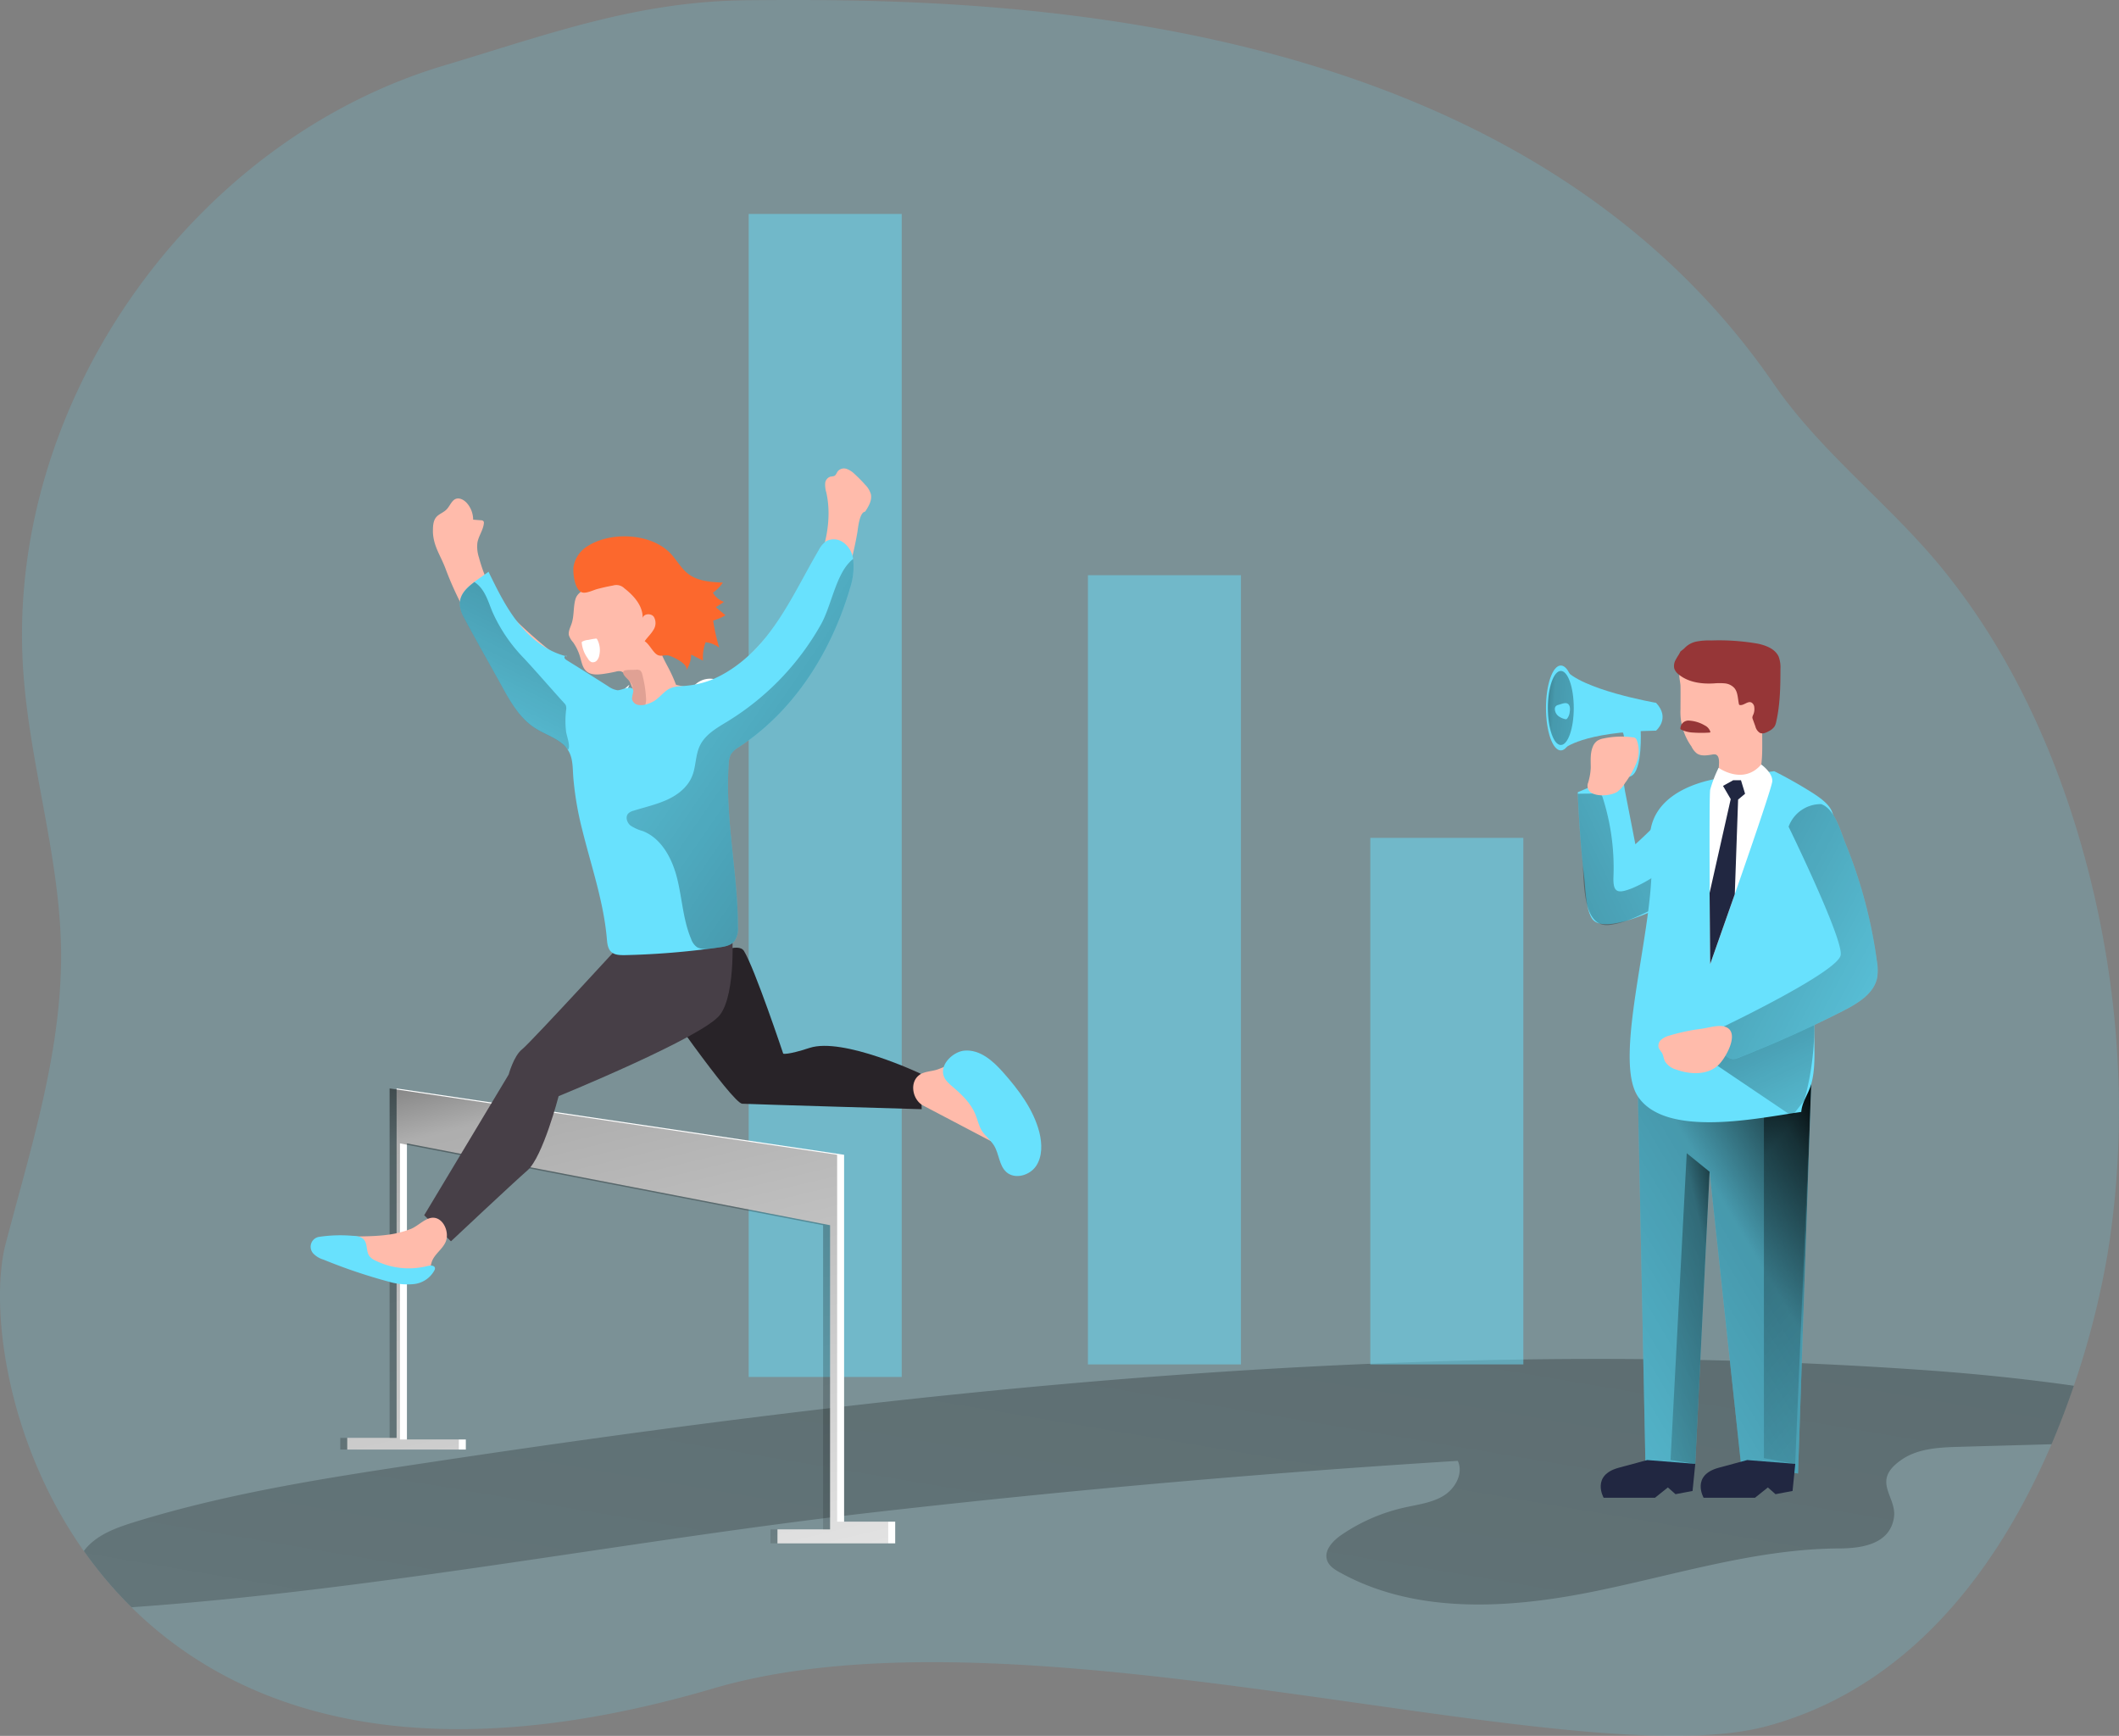 <svg id="Layer_1" data-name="Layer 1" xmlns="http://www.w3.org/2000/svg" xmlns:xlink="http://www.w3.org/1999/xlink" viewBox="0 0 656.91 538.1"><rect x="0" y="0" width="656.91" height="538.1" fill="#808080" stroke="none"/><defs><linearGradient id="linear-gradient" x1="452.63" y1="-131.1" x2="230.38" y2="1184.78" gradientUnits="userSpaceOnUse"><stop offset="0.01"/><stop offset="0.08" stop-opacity="0.69"/><stop offset="0.21" stop-opacity="0.32"/><stop offset="1" stop-opacity="0"/></linearGradient><linearGradient id="linear-gradient-2" x1="152.94" y1="280.92" x2="224.7" y2="578.85" xlink:href="#linear-gradient"/><linearGradient id="linear-gradient-3" x1="425.89" y1="377.16" x2="616.28" y2="490.36" gradientTransform="matrix(-1, 0, 0, 1, 1011.07, -10.13)" xlink:href="#linear-gradient"/><linearGradient id="linear-gradient-4" x1="499.99" y1="367.28" x2="398.27" y2="454.47" gradientTransform="matrix(-1, 0, 0, 1, 1011.07, -10.13)" xlink:href="#linear-gradient"/><linearGradient id="linear-gradient-5" x1="1507.27" y1="713.39" x2="1457.85" y2="560.64" gradientTransform="matrix(-0.69, -0.73, -0.73, 0.69, 2023.23, 901.07)" xlink:href="#linear-gradient"/><linearGradient id="linear-gradient-6" x1="473.11" y1="311.04" x2="435.44" y2="391.39" gradientTransform="matrix(-1, 0, 0, 1, 1028.52, 0)" xlink:href="#linear-gradient"/><linearGradient id="linear-gradient-7" x1="463.93" y1="410.61" x2="534.08" y2="426.38" gradientTransform="matrix(-1, 0, 0, 1, 1011.07, -10.13)" xlink:href="#linear-gradient"/><linearGradient id="linear-gradient-8" x1="513.75" y1="270.45" x2="375.31" y2="344.31" gradientTransform="matrix(-1, 0, 0, 1, 1028.52, 0)" xlink:href="#linear-gradient"/><linearGradient id="linear-gradient-9" x1="466.56" y1="218.23" x2="538.64" y2="223.36" xlink:href="#linear-gradient"/><linearGradient id="linear-gradient-10" x1="334.94" y1="170.9" x2="271.69" y2="273.52" gradientTransform="translate(-150.32 35.13) rotate(-5.4)" xlink:href="#linear-gradient"/><linearGradient id="linear-gradient-11" x1="440.13" y1="290.65" x2="289.67" y2="164.91" gradientTransform="translate(-150.32 35.13) rotate(-5.4)" xlink:href="#linear-gradient"/></defs><title>6. Motivation 2</title><path d="M670.81,398.88a262,262,0,0,1-10.44,40.82c-2,5.8-4.27,11.9-6.93,18.13-15.1,35.34-41.87,74.75-88,87.33C505,561.64,335.35,505.08,238.59,533.53c-91.13,26.8-147.4,7.36-180.38-25.15a128.75,128.75,0,0,1-14.79-17.46c-24.53-34.75-29.14-76.48-24.22-95.25,7.58-28.93,16.93-57.93,17.19-88.12.25-31.59-10.82-62.65-12-94.46C21.32,132.58,77.86,53.53,155.05,30.45c33-9.88,60-20,94.54-20.25,70-.6,236,0,317.8,119,14.62,21.26,35.86,37.15,52.16,57.15,21.84,26.8,36.25,59.12,45,92.56C674.74,317.88,677.27,359.2,670.81,398.88Z" transform="translate(-17.45 -10.13)" fill="#68e1fd" opacity="0.18" style="isolation:isolate"/><path d="M660.37,439.7c-2,5.8-4.27,11.9-6.93,18.13-9.49.27-19,.52-28.48.8-6.25.17-12.89.46-18,4-9.72,6.67-1.3,11.37-2.38,18-1.26,7.85-9.21,9.47-16.86,9.5-26.38.11-51.9,8.57-77.79,13.67s-54.17,6.56-77.21-6.29c-1.59-.87-3.24-1.95-3.84-3.66-1.09-3.07,1.72-6.05,4.4-7.9a56.5,56.5,0,0,1,19.6-8.51c4.14-.93,8.51-1.44,12.13-3.67s6.18-6.95,4.37-10.79q-90.16,5.61-179.95,15.82c-77,8.76-153.16,24-230.46,29.51l-.72.07a128.75,128.75,0,0,1-14.79-17.46,11.22,11.22,0,0,1,1.07-1.32c3.81-4.07,9.32-6,14.65-7.66,29.73-9.2,60.65-13.86,91.44-18.5,153-23.06,307.84-39.48,462.65-28.64C629,435.89,644.72,437.48,660.37,439.7Z" transform="translate(-17.45 -10.13)" fill="url(#linear-gradient)"/><rect x="232.1" y="66.32" width="47.44" height="360.52" fill="#68e1fd" opacity="0.5" style="isolation:isolate"/><rect x="337.27" y="178.31" width="47.44" height="244.64" fill="#68e1fd" opacity="0.5" style="isolation:isolate"/><rect x="424.81" y="259.73" width="47.44" height="163.22" fill="#68e1fd" opacity="0.5" style="isolation:isolate"/><polygon points="122.95 337.4 261.68 357.97 261.68 471.69 277.52 471.69 277.52 478.42 241.02 478.42 241.02 474.09 257.33 474.09 257.33 379.8 126.15 354.44 126.15 446.22 144.41 446.22 144.41 449.34 107.65 449.34 107.65 445.74 122.95 445.74 122.95 337.4" fill="#fff"/><polygon points="120.78 337.4 259.52 357.97 259.52 471.69 275.36 471.69 275.36 478.42 238.85 478.42 238.85 474.09 255.17 474.09 255.17 379.8 123.99 354.44 123.99 446.22 142.25 446.22 142.25 449.34 105.49 449.34 105.49 445.74 120.78 445.74 120.78 337.4" fill="url(#linear-gradient-2)"/><polygon points="507.78 339.85 510.1 453.79 525.54 453.79 529.99 363.23 539.72 453.79 557.41 456.76 561.47 336.12 507.78 339.85" fill="#68e1fd"/><polygon points="507.78 339.85 510.1 453.79 525.54 453.79 529.99 363.23 539.72 453.79 557.41 456.76 561.47 336.12 507.78 339.85" fill="url(#linear-gradient-3)"/><polygon points="546.83 452.02 546.83 346.41 561.47 336.12 556.53 453.79 546.83 452.02" fill="url(#linear-gradient-4)"/><path d="M506.58,255.71s0,.15,0,.48c.38,8.69,1,17.41,2,26.06.43,3.66.41,9.15,2.29,12.44,2.77,4.84,15.7-.7,19.78-2.56,6.06-2.77,11.62-6.5,17.16-10.21a3.17,3.17,0,0,0,1.1-1,2.94,2.94,0,0,0,.29-1.34,35.18,35.18,0,0,0-8.68-25,134.78,134.78,0,0,1-16.09,17.26l-.78-4-2.34-12c-.7-3.57-.26-6-4.18-4.53C513.56,252.65,510.08,254.24,506.58,255.71Z" transform="translate(-17.45 -10.13)" fill="#68e1fd"/><path d="M506.59,256.19c.31,7.11.78,14.22,1.47,21.31.55,5.73-.18,20.41,8.38,19.35,6.85-.84,12.73-5.16,19.29-7.26,2.37-.76,4.88-1.25,7-2.52a14.42,14.42,0,0,0,6-8.46,43,43,0,0,0,1.26-10.5c-5.9,2.34-10.71,6.72-15.69,10.66a42.87,42.87,0,0,1-10.76,6.66c-4.55,1.79-6.1,1.56-5.9-3.54a71.27,71.27,0,0,0-3.33-24.48,2.16,2.16,0,0,0-.55-1,1.91,1.91,0,0,0-1.25-.28C510.55,256.14,508.56,256.14,506.59,256.19Z" transform="translate(-17.45 -10.13)" fill="url(#linear-gradient-5)"/><path d="M567.47,249.19a138.22,138.22,0,0,1,12,6.8c8.26,5.29,6.78,7.75,5.25,16.88A360.87,360.87,0,0,0,579.92,332c0,4.65.31,9.77-1,14.29-.86,3-2.84,5.41-3.06,8.53-12.74,1.75-41.9,8.31-50.64-4.79-8.35-12.53,6.68-57.06,3.9-76.83s22.83-22,22.83-22Z" transform="translate(-17.45 -10.13)" fill="#68e1fd"/><path d="M549.91,340.52,573,356.1l3.78-4.82a85.29,85.29,0,0,0,3.09-24.68c-.56-12.44.06-8,.06-8l-32.49,20.55Z" transform="translate(-17.45 -10.13)" fill="url(#linear-gradient-6)"/><path d="M538.42,229.92a18.31,18.31,0,0,0,3.4,11.61,6,6,0,0,0,1.64,2.13c1.34.94,3.15.64,4.77.38a2.2,2.2,0,0,1,1.14,0c.91.34,1,1.57,1,2.55l-.25,4.53a2.86,2.86,0,0,0,.31,1.81,2.34,2.34,0,0,0,1.2.78,9.68,9.68,0,0,0,9.74-2.21,6.51,6.51,0,0,0,1.54-2.07,8.58,8.58,0,0,0,.56-2.35c.55-4.32.1-8.72.4-13.07.25-3.61,1-7.27.32-10.83a12,12,0,0,0-7-8.83c-3.61-1.46-7.72-.81-11.47.25a52.88,52.88,0,0,0-5.32,1.81,3.6,3.6,0,0,0-2.07,1.5c-.69,1.39.06,3.41.09,4.9C538.46,225.2,538.42,227.56,538.42,229.92Z" transform="translate(-17.45 -10.13)" fill="#ffbbab"/><path d="M538.4,212.09c-.39.88-1,1.65-1.43,2.5a3.79,3.79,0,0,0-.48,2.77,3.93,3.93,0,0,0,1.38,1.85c3,2.46,7.13,3,11,2.76a18.19,18.19,0,0,1,3.3,0,4.6,4.6,0,0,1,2.92,1.41c1.14,1.32,1.07,3.25,1.43,4.95a.49.49,0,0,0,.13.29.52.52,0,0,0,.21.07c1.23.16,2.38-1.3,3.51-.81a1.83,1.83,0,0,1,.93,1.56,4.34,4.34,0,0,1-.32,2.22,2.28,2.28,0,0,0-.28.87,1.66,1.66,0,0,0,.15.61l.78,2.15a3.35,3.35,0,0,0,1.36,2c.94.47,2-.05,2.95-.58a4.65,4.65,0,0,0,1.59-1.32,4.45,4.45,0,0,0,.57-1.55c1.21-5.34,1.3-10.87,1.3-16.34a9.56,9.56,0,0,0-.53-3.77c-1.05-2.41-3.85-3.5-6.43-4.06a69.93,69.93,0,0,0-14.47-1,20.21,20.21,0,0,0-4.53.32,7,7,0,0,0-3.9,2.19" transform="translate(-17.45 -10.13)" fill="#963637"/><path d="M545.94,235a3.38,3.38,0,0,1,1.7,1.87.3.3,0,0,1,0,.26.32.32,0,0,1-.24.09,36.26,36.26,0,0,1-5,0,9.6,9.6,0,0,1-3.78-.92.54.54,0,0,1-.23-.19.45.45,0,0,1,0-.25,2.49,2.49,0,0,1,2.69-2.35A10.8,10.8,0,0,1,545.94,235Z" transform="translate(-17.45 -10.13)" fill="#963637"/><path d="M563.44,247.11s3.53,2.48,3.44,5.17S547.63,309,547.63,309s-.45-51.68,0-54.1a39.37,39.37,0,0,1,2.6-6.76S557.87,253.64,563.44,247.11Z" transform="translate(-17.45 -10.13)" fill="#fff"/><polygon points="539.72 241.87 540.99 246.05 538.83 247.86 537.8 277.18 530.18 298.84 529.99 276.81 536.54 247.72 534.15 243.62 537.3 241.87 539.72 241.87" fill="#212741"/><path d="M543,328.24a50.19,50.19,0,0,0,7.65,7.77c.57.47,1.16.95,1.76,1.38a4.18,4.18,0,0,0,2.25,1.05,4.58,4.58,0,0,0,1.66-.39c11.15-4.35,22.11-9.26,32.76-14.69,4.47-2.3,9.38-5.3,10.32-10.23a16.26,16.26,0,0,0-.11-5.16,149.31,149.31,0,0,0-9.71-36.32c-1.35-3.3-3-9.65-6.55-11.78l0,0-.41-.22-.5-.24c-4.76-1.72-8.87,3-10.18,7-1.84,5.7-.95,11.9.54,17.7s3.55,11.47,4.07,17.44a4.77,4.77,0,0,1-.24,2.43,5.31,5.31,0,0,1-1.84,1.84Z" transform="translate(-17.45 -10.13)" fill="#68e1fd"/><path d="M543,463.92l-.84,8.39-5.28,1-2.37-2.09-4,3.2H514.6s-4-7,4.73-9.32l8.77-2.37Z" transform="translate(-17.45 -10.13)" fill="#212741"/><path d="M574,463.92l-.84,8.39-5.28,1-2.37-2.09-4,3.2H545.59s-4-7,4.73-9.32l8.77-2.37Z" transform="translate(-17.45 -10.13)" fill="#212741"/><polygon points="529.99 363.23 522.9 357.48 517.89 452.58 525.54 453.79 529.99 363.23" fill="url(#linear-gradient-7)"/><path d="M550.64,336c.57.47,1.16.95,1.76,1.38a4.18,4.18,0,0,0,2.25,1.05,4.58,4.58,0,0,0,1.66-.39c11.15-4.35,22.11-9.26,32.76-14.69,4.47-2.3,9.38-5.3,10.32-10.23a16.26,16.26,0,0,0-.11-5.16,149.31,149.31,0,0,0-9.71-36.32c-1.35-3.3-3-9.65-6.55-11.78l0,0-.41-.22-.5-.24a10.62,10.62,0,0,0-10.18,7s16.89,34.56,16.16,39.76-36.17,22.13-36.17,22.13Z" transform="translate(-17.45 -10.13)" fill="url(#linear-gradient-8)"/><path d="M535,331.14a6.55,6.55,0,0,0-2.53,1.26,2.48,2.48,0,0,0-.81,2.56,10.19,10.19,0,0,0,1,1.52c.47.81.52,1.81.94,2.65a6,6,0,0,0,3.54,2.57c4.22,1.52,9.37,1.74,12.77-1.18,2.49-2.13,7.45-10.88,2-12.2-2-.49-4.9.43-6.92.71A62.44,62.44,0,0,0,535,331.14Z" transform="translate(-17.45 -10.13)" fill="#ffbbab"/><path d="M530.85,228s-23.65-4.08-28.54-10.72v24.93s5.59-5.24,28.54-5.59C530.85,236.58,535.39,232.85,530.85,228Z" transform="translate(-17.45 -10.13)" fill="#68e1fd"/><ellipse cx="483.87" cy="219.46" rx="4.6" ry="13.16" fill="#68e1fd"/><ellipse cx="483.87" cy="219.46" rx="4.01" ry="11.48" fill="url(#linear-gradient-9)"/><path d="M526.07,236.31s.7,12.76-3,14.42-5.24-.44-4.89-1.14,3.95-9.89,2.32-12.46S526.07,236.31,526.07,236.31Z" transform="translate(-17.45 -10.13)" fill="#68e1fd"/><path d="M510.6,248.16c0-2.23-.22-4.56.66-6.62a4.08,4.08,0,0,1,1.37-1.78,5.31,5.31,0,0,1,1.91-.71,26.39,26.39,0,0,1,9.08-.35,1.25,1.25,0,0,1,1.27.94,9.8,9.8,0,0,1-.14,7,28.94,28.94,0,0,1-3.53,6.24,9.38,9.38,0,0,1-2.37,2.68c-2,1.3-6.74,1.69-8.58-.07a2.6,2.6,0,0,1-.48-2.74A19.05,19.05,0,0,0,510.6,248.16Z" transform="translate(-17.45 -10.13)" fill="#ffbbab"/><path d="M500.63,228.61a1.84,1.84,0,0,0-.81.38,1.32,1.32,0,0,0-.35.92,2.85,2.85,0,0,0,1.06,2.16,5.35,5.35,0,0,0,2.23,1,.57.57,0,0,0,.26,0,.51.51,0,0,0,.23-.16,3.77,3.77,0,0,0,.83-2.14,4,4,0,0,0,0-1.58C503.55,227.39,501.91,228.26,500.63,228.61Z" transform="translate(-17.45 -10.13)" fill="#68e1fd"/><path d="M220,316.79s24.38,35.3,27.54,35.48,55.64,1.7,55.64,1.7l-.31-11s-24.09-11.41-34.45-8c-6.94,2.27-8.16,1.79-8.16,1.79s-8.88-26.56-12.18-31.85S220,316.79,220,316.79Z" transform="translate(-17.45 -10.13)" fill="#282328"/><path d="M244.4,298.45s1.37,19.31-3.69,26.2-50.08,25.27-50.08,25.27-4.89,18.84-9.65,23-23.73,22-23.73,22l-8.3-8.08,26.19-43.61s1.58-5.83,4.19-7.85,34.81-37.15,34.81-37.15Z" transform="translate(-17.45 -10.13)" fill="#473f47"/><path d="M227.11,222.44l7.85,1.7c2.71.59,5.68,1.34,7.26,3.61,1.49,2.12,1.32,4.95,1,7.52-.41,3.44-.95,6.87-1.62,10.27-.89,4.52-2,9-2.48,13.58-1.13,11.31,1.85,22.58,4.8,33.55,1,3.53-3.62,6.08-7,7.47a40.26,40.26,0,0,1-20.39,2.66,3.91,3.91,0,0,1-1.78-.55,4.13,4.13,0,0,1-1.31-2.54c-1.4-5.89-2.49-11.88-4.31-17.67a48.52,48.52,0,0,0-3.4-8.44c-1.37-2.57-1.86-5.55-3-8.27-.92-2.21-2.06-4.32-2.87-6.58a13.18,13.18,0,0,1-.77-7c.54-2.57,1.53-5.07,2.3-7.58a62.8,62.8,0,0,0,1.94-8.35,21.09,21.09,0,0,1,1.42-5.62c1.75-3.73,5.76-5.93,9.77-6.89S223.08,221.56,227.11,222.44Z" transform="translate(-17.45 -10.13)" fill="#ffbbab"/><path d="M177.29,202.38c-2.45-2.39-4.94-4.68-6.6-7.7a51.62,51.62,0,0,1-4.78-11.79,10.76,10.76,0,0,1-.46-4.53c.36-2.09,1.8-3.9,2-6a.93.93,0,0,0-.12-.66,1,1,0,0,0-.77-.29l-2.43-.19a7.86,7.86,0,0,0-1.87-5.06c-.87-1-2.26-1.84-3.51-1.38s-1.82,2.19-2.83,3.24-2.39,1.4-3.26,2.45c-1,1.24-1,3-1,4.66.2,4.42,2.42,7.28,3.9,11.26a100.29,100.29,0,0,0,5.57,12.32,105.31,105.31,0,0,0,15.67,22,107,107,0,0,0,10.65,10c4.13,3.37,19.77,16.79,24.44,11.77,6.33-6.8-.14-15-6-18.4A145.52,145.52,0,0,1,177.29,202.38Z" transform="translate(-17.45 -10.13)" fill="#ffbbab"/><path d="M212.57,222.38q-2.67,6.39-5,12.92c-.49,1.39-1,3-.22,4.28a4.11,4.11,0,0,0,2.44,1.71c4,1.29,8.56-.4,11.74-3.21s5.3-6.6,7.4-10.28a19,19,0,0,1,4.2-5.59,6.65,6.65,0,0,1,6.55-1.34c2.15.91,3.38,3.88,2,5.78-.25-1.77-2.66-2.49-4.26-1.7s-2.51,2.49-3.25,4.12a67,67,0,0,0-2.57,6.56,15.92,15.92,0,0,0-1,5.08c.07,4.22,3.07,7.79,6.17,10.65A13.7,13.7,0,0,1,240,255c1.1,2.15.86,4.71.74,7.12-.52,10,1.42,19.93,3.94,29.6.48,1.81.92,3.91-.19,5.42A5.75,5.75,0,0,1,241,299c-6.25,1.43-12.82.89-19.09,2.21-3.9.83-7.66,2.37-11.64,2.74a2.17,2.17,0,0,1-1.55-.27,2.29,2.29,0,0,1-.63-1.67c-1-11.09-1.3-22.45-5.2-32.88-1.83-4.89-4.46-9.56-5.25-14.72a8.94,8.94,0,0,1,0-3.38,12.45,12.45,0,0,1,1.43-3.1,44.66,44.66,0,0,0,5.52-18.57" transform="translate(-17.45 -10.13)" fill="#fff"/><path d="M237.78,270.05c.17,1.85.19,4-1.22,5.21a7.36,7.36,0,0,0-1.17,1c-.7.89-.35,2.16-.34,3.29,0,2.2-1.31,4.14-2.14,6.18s-.92,4.81.91,6c1.18.78,2.85.67,3.86,1.65,1.57,1.53.76,4.9,2.81,5.68a2.49,2.49,0,0,0,2.92-1.52,7.17,7.17,0,0,0,.31-3.57q-1.51-18.85-3.3-37.69a4.21,4.21,0,0,0-1.72-3.48c-1.06-1-2.52-3-3.86-3.36-1,2.26.88,6.48,1.31,8.81Q237.23,264.1,237.78,270.05Z" transform="translate(-17.45 -10.13)" fill="#020202" opacity="0.1"/><path d="M194.59,203.63c-.4,1.12-1,2.26-.78,3.42a6.07,6.07,0,0,0,1.29,2.16,15.37,15.37,0,0,1,2.34,5.14c.39,1.39.73,2.91,1.82,3.86,1.34,1.19,3.36,1.09,5.13.84,1.36-.19,2.7-.43,4-.73a3.25,3.25,0,0,1,1.48-.1,2.61,2.61,0,0,1,1.26.84c2.23,2.39,2.6,5.93,4,8.91a2.71,2.71,0,0,0,2.34,1.9,12.24,12.24,0,0,0,8.84-1.58,3.4,3.4,0,0,0,1.56-1.64,3.88,3.88,0,0,0-.23-2.5,44.87,44.87,0,0,0-2.62-6.29c-1.39-2.73-3.08-5.42-3.39-8.47-.28-2.7.57-5.41.5-8.12-.16-5.66-4.7-10.75-10.21-12-4.81-1.12-9.41.57-13.23,3.45-1.35,1-2.47,1.65-2.91,3.37C195.14,198.56,195.47,201.19,194.59,203.63Z" transform="translate(-17.45 -10.13)" fill="#ffbbab"/><path d="M195.25,185.77a9.34,9.34,0,0,1,4.47-6.41c7.11-4.47,19.27-4,25.39,2.12,2,2,3.38,4.77,5.68,6.53,3,2.3,7,2.55,10.75,2.72a12.06,12.06,0,0,1-3.08,3.13,6.37,6.37,0,0,0,3.44,2.85l-2.54,1.65,3,2.49a16.32,16.32,0,0,1-3.82,1.64,58.88,58.88,0,0,0,1.88,8.42,8.52,8.52,0,0,0-4.22-1.7,13,13,0,0,0-.8,5.7l-3.67-1.86a9.43,9.43,0,0,1-1.63,5c1.3-1.91-4.47-4.62-5.59-4.75-1.36-.15-2.29.42-3.36-.23-1.38-.86-2.31-3.15-3.84-4.18.83-1.2,1.94-2.19,2.68-3.45a3.83,3.83,0,0,0,.14-4.12c-.87-1.16-3.14-1-3.45.4.11-3.75-2.71-6.93-5.67-9.22a3.53,3.53,0,0,0-3.5-.87q-2.52.45-5,1.12c-1.23.34-3.38,1.45-4.68,1C195.57,192.9,195,187.79,195.25,185.77Z" transform="translate(-17.45 -10.13)" fill="#fc682d"/><path d="M315.44,338.81a4.66,4.66,0,0,1,2.76-.13,5.21,5.21,0,0,1,2,1.62q7.83,8.93,15.05,18.36a9.08,9.08,0,0,1,1.86,3.33c.62,2.66-1.18,5.22-2.87,7.36-1,1.29-3,2.63-4,1.35-.64-.8-.22-2-.47-3-.3-1.22-1.52-1.93-2.63-2.52l-23.48-12.33c-3.34-1.75-4.46-7.36-1-9.63,1.48-1,4-1,5.66-1.65C310.71,340.7,313,339.51,315.44,338.81Z" transform="translate(-17.45 -10.13)" fill="#ffbbab"/><path d="M214.52,217.76a2.07,2.07,0,0,1,1.33.17,2,2,0,0,1,.7,1.23,36.19,36.19,0,0,1,1.17,7.3,5.12,5.12,0,0,1-.16,1.95,1.91,1.91,0,0,1-1.36,1.3c-.75.13-1.47-.35-2.23-.41a2.82,2.82,0,0,0-2.2,1,9.7,9.7,0,0,0-1.33,2.1,37.5,37.5,0,0,1-3.16,4.93,34.82,34.82,0,0,1,2.64-10.18,4.51,4.51,0,0,1,1.65-2.26c.61-.36,1.41-.48,1.79-1.07.61-.94-.32-2.08-1.09-2.89s-2.13-2-1.48-2.77C211.19,217.67,213.9,217.82,214.52,217.76Z" transform="translate(-17.45 -10.13)" fill="#e0a194"/><path d="M264.9,195.15a66.61,66.61,0,0,0,4.82-7.63c3.75-7.34,5.73-16.61,3.89-24.74a8.11,8.11,0,0,1-.35-2.8,2.35,2.35,0,0,1,1.64-2.1,5.71,5.71,0,0,0,1.18-.21c.57-.28.73-1,1.13-1.5a2.54,2.54,0,0,1,2.73-.68,6.84,6.84,0,0,1,2.48,1.62,42.79,42.79,0,0,1,3.21,3.25,6.91,6.91,0,0,1,1.81,3c.39,1.9-.72,3.75-1.79,5.38-1.75.16-2.2,5.12-2.39,6.3-.44,2.62-1,5.23-1.63,7.81A103.18,103.18,0,0,1,276.58,198a105.83,105.83,0,0,1-16.4,26.84c-3.43,4.08-16.28,20.2-21.8,16.14-7.49-5.49-2.67-14.73,2.41-19.19A145,145,0,0,0,264.9,195.15Z" transform="translate(-17.45 -10.13)" fill="#ffbbab"/><path d="M199,208.71a20.56,20.56,0,0,1,3-.6.65.65,0,0,1,.39,0,.59.59,0,0,1,.22.27,7.09,7.09,0,0,1,.65,4.75,3.52,3.52,0,0,1-.76,1.73,1.64,1.64,0,0,1-1.73.5,2.53,2.53,0,0,1-1.1-1.14,9.75,9.75,0,0,1-1.87-4.8.58.58,0,0,1,0-.23.52.52,0,0,1,.25-.21,4.43,4.43,0,0,1,1.85-.49" transform="translate(-17.45 -10.13)" fill="#fff"/><path d="M193.22,213.61l-.49-.12C192.92,213.35,193.17,213.39,193.22,213.61Z" transform="translate(-17.45 -10.13)" fill="#68e1fd"/><path d="M281.92,183.42a21.08,21.08,0,0,1-.92,8.91c-5.74,19.7-17.33,38.2-34.52,49.4A7.39,7.39,0,0,0,244,244a6.9,6.9,0,0,0-.63,2.79c-1.23,16.9,2.82,33.77,2.85,50.72a6.87,6.87,0,0,1-1,4.25c-1.08,1.44-3,1.81-4.81,2.05-1.18.17-2.36.34-3.55.47a246,246,0,0,1-25.74,1.93c-1.46,0-3.1,0-4.18-1s-1.25-2.66-1.37-4.16c-1-11.47-4.83-22.4-7.57-33.51A98.52,98.52,0,0,1,195.17,251c-.21-3-.08-5.86-1.59-8.28a8,8,0,0,0-1.74-2c-2.58-2.14-5.9-3.15-8.7-5-4.63-3.05-7.51-8.12-10.18-13-3.91-7.07-7.92-14.09-11.73-21.22-2.82-5.26-.45-8.2,3.29-11,1.34-1,2.86-2,4.38-3.13,2.7,5.55,5.44,11.15,9.31,16,3.75,4.67,8.72,8.62,14.52,10.12a.42.42,0,0,0-.3.4c0,.41.4.69.76.92q6.45,4,12.91,8.13a6.59,6.59,0,0,0,2.78,1.16c1.14.08,4.68-1.87,4.89.13,0,.12,0,.25,0,.38a15.59,15.59,0,0,0-.41,2.08,2.35,2.35,0,0,0,1.64,1.89,5.07,5.07,0,0,0,2.62-.06,9.9,9.9,0,0,0,2.67-1.12c1.34-.86,2.38-2.12,3.64-3.1,2-1.61,4.27-1.36,6.72-1.64a28.44,28.44,0,0,0,7.29-1.76c6.7-2.75,12.42-7.66,16.93-13.25,6.61-8.21,11.05-17.91,16.39-27a7.65,7.65,0,0,1,2.27-2.73,5,5,0,0,1,5.37.38A7.45,7.45,0,0,1,281.92,183.42Z" transform="translate(-17.45 -10.13)" fill="#68e1fd"/><path d="M309.9,343.32c.39,1.59,1.73,2.73,3,3.8,2.78,2.38,5.51,5,6.91,8.4.7,1.69,1.05,3.54,2,5.1s2.76,2.92,3.81,4.63c1.58,2.59,1.54,6.16,3.8,8.2,2.66,2.39,7.28,1.07,9.25-1.91s1.85-6.9,1-10.37c-1.83-7.16-6.47-13.25-11.38-18.78-3-3.35-7-7-11.88-6.58C313.13,336.1,309,339.78,309.9,343.32Z" transform="translate(-17.45 -10.13)" fill="#68e1fd"/><path d="M193.52,242.54a12.76,12.76,0,0,0-1.68-1.77c-2.58-2.14-5.9-3.15-8.7-5-4.63-3.05-7.51-8.12-10.18-13-3.91-7.07-7.92-14.09-11.73-21.22-2.82-5.26-.45-8.2,3.29-11A9,9,0,0,1,167,193c1.43,2.06,2.15,4.52,3.12,6.84a49.12,49.12,0,0,0,9.77,14.36c4.19,4.51,8.21,9.22,12.38,13.79a3,3,0,0,1,.6.82,3.16,3.16,0,0,1,.06,1.56,28,28,0,0,0,0,6.47C193.06,238.16,194.46,241.6,193.52,242.54Z" transform="translate(-17.45 -10.13)" fill="url(#linear-gradient-10)"/><path d="M281.92,183.42a21.08,21.08,0,0,1-.92,8.91c-5.74,19.7-17.33,38.2-34.52,49.4A7.39,7.39,0,0,0,244,244a6.9,6.9,0,0,0-.63,2.79c-1.23,16.9,2.82,33.77,2.85,50.72a6.87,6.87,0,0,1-1,4.25c-1.08,1.44-3,1.81-4.81,2.05-1.18.17-2.36.34-3.55.47h-.24a5.53,5.53,0,0,1-3-.48,5,5,0,0,1-1.91-2.59c-2.48-5.85-2.78-12.38-4.28-18.55s-4.77-12.57-10.68-14.9a13.61,13.61,0,0,1-3.86-1.73c-1.08-.91-1.64-2.67-.69-3.72a3.64,3.64,0,0,1,1.66-.87c3.46-1.09,7-1.86,10.34-3.37s6.4-3.9,7.78-7.26c1.29-3.08,1-6.65,2.5-9.64,1.71-3.49,5.38-5.49,8.71-7.53a82.93,82.93,0,0,0,28.76-29.93c3.09-5.49,4.51-14.65,8.7-19.11A7.23,7.23,0,0,1,281.92,183.42Z" transform="translate(-17.45 -10.13)" fill="url(#linear-gradient-11)"/><path d="M137.6,392.9c-5.37.72-10.83.38-16.24.7a4.44,4.44,0,0,0-2.63.74c-1.25,1-1,3.12,0,4.36a9.28,9.28,0,0,0,4.17,2.37l8,2.84c4.33,1.54,8.79,3.1,13.38,3,2.52-.06,5.39-.92,6.36-3.24.32-.76.4-1.61.67-2.4.81-2.35,3.23-3.81,4.25-6.08,1.47-3.23-1-8.48-4.84-7.45-2,.53-3.94,2.56-5.94,3.36A30.21,30.21,0,0,1,137.6,392.9Z" transform="translate(-17.45 -10.13)" fill="#ffbbab"/><path d="M126.65,393.21c1.29.06,2.72.18,3.58,1.14,1.23,1.35.66,3.64,1.72,5.13a5,5,0,0,0,1.9,1.42A23.43,23.43,0,0,0,150,402.57c.88-.23,2.19-.24,2.29.66a1.31,1.31,0,0,1-.18.72,8.22,8.22,0,0,1-6.34,4.23,20.32,20.32,0,0,1-7.85-.76,168,168,0,0,1-20.18-6.82,7.09,7.09,0,0,1-3.26-2,3.1,3.1,0,0,1,1.9-5.06A44.65,44.65,0,0,1,126.65,393.21Z" transform="translate(-17.45 -10.13)" fill="#68e1fd"/></svg>